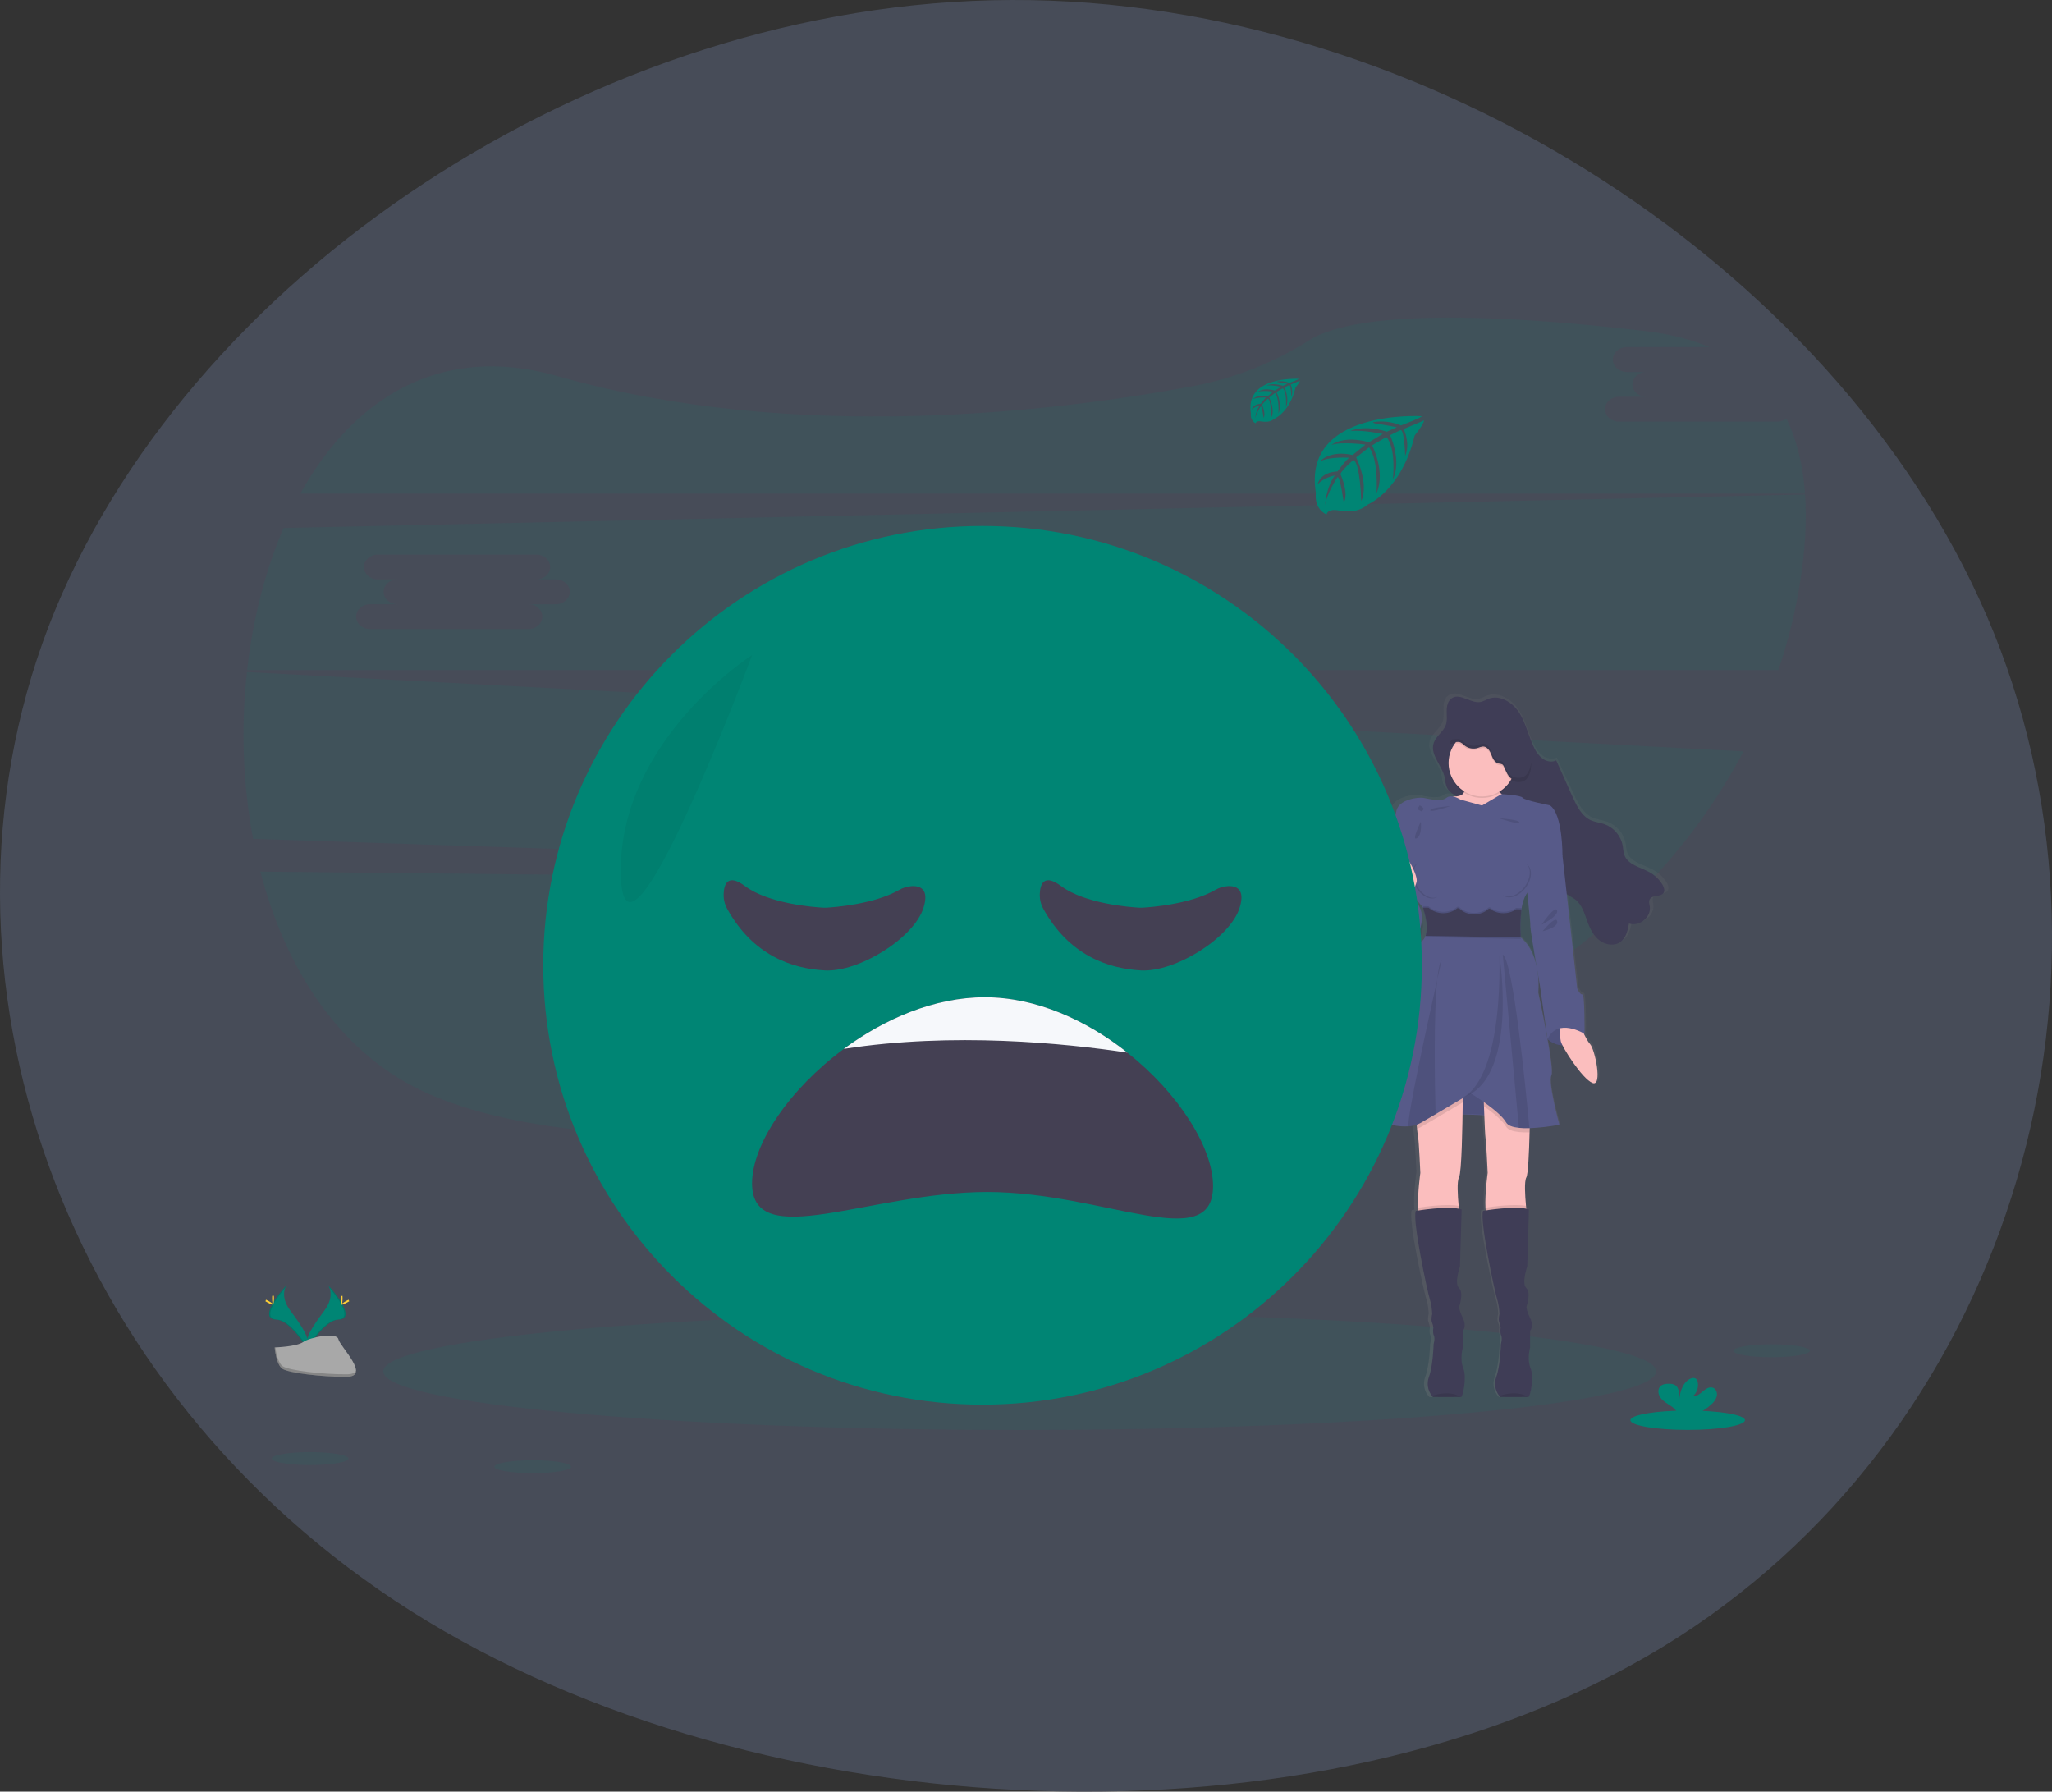 <svg width="1441" height="1258" viewBox="0 0 1441 1258" fill="none" xmlns="http://www.w3.org/2000/svg">
<rect x="0" y="0" width="1441" height="1258" fill="#333333" stroke="none"/>
<path d="M1400.2 444.461C1502.06 697.378 1409.11 1009.56 1167.19 1156.65C925.269 1303.74 534.378 1286.81 288.639 1131.25C42.9 975.692 -58.961 683.621 33.987 440.228C128.208 195.777 417.238 1.063 710.088 0.004C1002.94 -1.054 1298.33 192.602 1400.2 444.461Z" fill="#474C58"/>
<g clip-path="url(#clip0_28_120)">
<path opacity="0.1" d="M182.84 612.02C200.21 679.15 236.95 737.18 295.01 765.31C415.71 823.77 687.92 793.62 891.08 759.01C996.17 741.11 1088.54 691.71 1155.64 622.19L182.84 612.02Z" fill="#008574"/>
<path opacity="0.1" d="M1248.2 296.03H1136.73C1131.44 296.03 1127.1 292.11 1127.1 287.32C1127.1 282.53 1131.44 278.6 1136.73 278.6H1156.01C1150.71 278.6 1146.38 274.68 1146.38 269.88C1146.38 265.08 1150.71 261.17 1156.01 261.17H1142.25C1136.95 261.17 1132.61 257.25 1132.61 252.45C1132.61 247.65 1136.95 243.74 1142.25 243.74H1200.43C1187.52 238.31 1172.43 234.45 1155.04 232.42C996.39 213.99 939.75 226.18 919.77 238.71C894.866 254.523 867.202 265.494 838.23 271.05C740.35 289.32 557.3 311.3 391.39 264.05C308.93 240.52 247.64 280.23 210.91 346.61H1267.56C1266.18 327.32 1262.05 309.5 1254.47 293.91C1252.67 295.296 1250.47 296.042 1248.2 296.03V296.03Z" fill="#008574"/>
<path opacity="0.1" d="M173.39 471.9C169.108 510.942 170.564 550.4 177.71 589.02L1156.39 621.41C1183.33 593.469 1206.22 561.888 1224.39 527.59L173.39 471.9ZM560.47 555.45H541.2C546.5 555.45 550.84 559.38 550.84 564.17C550.84 568.96 546.5 572.88 541.2 572.88H429.73C424.44 572.88 420.1 568.96 420.1 564.17C420.1 559.38 424.44 555.45 429.73 555.45H449.01C443.71 555.45 439.38 551.53 439.38 546.74C439.38 541.95 443.71 538.02 449.01 538.02H435.24C429.94 538.02 425.6 534.1 425.6 529.31C425.6 524.52 429.94 520.59 435.24 520.59H546.71C552.01 520.59 556.34 524.51 556.34 529.31C556.34 534.11 552.01 538.02 546.71 538.02H560.47C565.77 538.02 570.1 541.94 570.1 546.74C570.1 551.54 565.77 555.45 560.47 555.45Z" fill="#008574"/>
<path opacity="0.1" d="M1267.6 347.21L199.12 370.71C186.12 400.94 177.5 435.12 173.53 470.54H1248.88C1255.88 449.817 1261.07 428.528 1264.4 406.91C1267.61 386.1 1268.89 365.97 1267.6 347.21ZM390.47 424.26H371.2C376.5 424.26 380.84 428.19 380.84 432.98C380.84 437.77 376.5 441.7 371.2 441.7H259.73C254.44 441.7 250.1 437.77 250.1 432.98C250.1 428.19 254.44 424.26 259.73 424.26H279.01C273.71 424.26 269.38 420.34 269.38 415.55C269.38 410.76 273.71 406.83 279.01 406.83H265.24C259.94 406.83 255.6 402.91 255.6 398.12C255.6 393.33 259.94 389.4 265.24 389.4H376.71C382.01 389.4 386.34 393.32 386.34 398.12C386.34 402.92 382.01 406.83 376.71 406.83H390.47C395.77 406.83 400.1 410.76 400.1 415.55C400.1 420.34 395.77 424.26 390.47 424.26Z" fill="#008574"/>
<path opacity="0.1" d="M716.08 1004.08C962.94 1004.08 1163.06 985.67 1163.06 962.96C1163.06 940.25 962.94 921.84 716.08 921.84C469.22 921.84 269.1 940.25 269.1 962.96C269.1 985.67 469.22 1004.08 716.08 1004.08Z" fill="#008574"/>
<path d="M1171.64 623.32C1171.64 623.25 1171.64 623.18 1171.64 623.11C1171.64 623 1171.64 622.9 1171.64 622.8C1171.44 621.655 1171.01 620.562 1170.37 619.59C1168.08 615.927 1164.89 612.911 1161.11 610.83C1154.51 607.21 1145.44 605.66 1142.8 598.75C1141.99 596.61 1141.97 594.28 1141.57 592.04C1140.87 588.55 1139.26 585.305 1136.91 582.632C1134.56 579.959 1131.55 577.951 1128.18 576.81C1125.04 575.76 1121.65 575.47 1118.6 574.17C1111.78 571.27 1108.18 564.12 1105.13 557.51C1101.18 548.977 1097.24 540.44 1093.29 531.9C1090.29 533.41 1086.41 532.7 1083.6 530.81C1080.89 528.794 1078.74 526.129 1077.33 523.06C1073.26 515.16 1071.51 506.21 1066.73 498.69C1061.95 491.17 1052.4 485.23 1043.96 488.5C1042.31 489.323 1040.61 490.028 1038.86 490.61C1031.63 492.3 1023.63 484.04 1017.44 488.05C1016.41 488.709 1015.57 489.626 1015.01 490.71C1015 490.643 1015 490.576 1015.01 490.51C1014.2 492.136 1013.75 493.916 1013.69 495.73V495.73C1013.69 496.1 1013.69 496.46 1013.69 496.81C1013.69 496.87 1013.69 496.93 1013.69 496.99C1013.69 498.43 1013.78 499.89 1013.8 501.35C1013.82 502.576 1013.73 503.801 1013.52 505.01V504.91C1013.4 505.59 1013.23 506.259 1013 506.91C1011.39 511.23 1006.93 514.06 1004.84 518.12V517.92C1004.6 518.361 1004.4 518.819 1004.23 519.29C1003.86 520.354 1003.67 521.473 1003.66 522.6C1003.48 530.23 1011.57 537.41 1012.51 545.6C1013.18 551.4 1014.51 553.26 1019.44 556.54L1020.52 557.26C1020.09 557.26 1019.65 557.32 1019.16 557.33C1018.97 557.333 1018.78 557.353 1018.59 557.39C1017.72 557.15 1016.81 557.107 1015.92 557.262C1015.03 557.418 1014.19 557.769 1013.45 558.29C1009.67 561.29 1000.73 558.98 996.76 558.29C992.79 557.6 979.19 559.46 977.29 567C975.39 574.54 972.13 590.1 972.13 590.1C972.13 590.1 972.13 599.97 970.92 601.81C970.873 601.939 970.873 602.081 970.92 602.21C970.92 604.98 971.02 621.63 968.34 625.92C967.68 626.92 967.73 629.13 968.22 631.85C965.4 635.48 962.75 639.72 963.22 642.5C964.08 648.19 975.62 666.08 992.16 656.5C992.16 656.5 1001.57 639.29 989.73 630.14L990.24 628.14C993.82 632.54 996.47 635.7 996.47 635.7C996.47 635.7 996.61 636.07 996.83 636.7H996.47C998.015 640.905 998.951 645.31 999.25 649.78C999.205 651.419 998.908 653.041 998.37 654.59H998.68C998.59 654.93 998.49 655.27 998.37 655.59C997.789 657.279 996.703 658.748 995.26 659.8C986.99 665.66 977.52 707.51 977.52 707.51C977.52 707.51 958.76 775.16 955.01 779.01C951.91 782.17 971.39 791.07 986.01 790.01C988.051 789.888 990.067 789.505 992.01 788.87C992.1 789.87 992.2 790.87 992.3 791.78C992.61 794.78 992.93 797.56 993.13 798.43C993.65 800.61 994.68 822.87 994.68 822.87C994.68 822.87 992.57 837.33 993.08 847.39C993.08 848.08 993.17 848.74 993.23 849.39L991.41 849.67C988.65 855.87 1000.02 907.6 1001.57 911.95C1002.6 915.377 1003.17 918.924 1003.29 922.5C1003.29 922.5 1002.29 926.18 1003.12 928.19C1003.64 929.418 1003.97 930.715 1004.12 932.04C1004.12 932.04 1003.44 935.38 1004.47 937.56C1005.5 939.74 1004.3 943.56 1004.3 943.56C1004.3 943.56 1003.96 958.63 1000.86 966.83C1000.02 969.036 999.77 971.427 1000.15 973.759C1000.53 976.091 1001.51 978.282 1003.01 980.11C1003.23 980.395 1003.46 980.665 1003.71 980.92C1003.71 980.92 1020.81 981.06 1023.82 980.92H1024.21C1025.42 980.75 1028.52 967.19 1025.76 960.66C1023 954.13 1025.42 946.09 1025.42 946.09V934.21C1025.42 934.21 1028.52 931.35 1025.42 925.21C1022.32 919.07 1022.83 917.21 1022.83 917.21C1022.83 917.21 1026.28 907.33 1022.66 904.15C1019.04 900.97 1023.35 888.91 1023.35 888.91L1024.57 848.71C1023.93 848.502 1023.28 848.335 1022.62 848.21C1022.55 847.55 1022.48 846.87 1022.41 846.15C1021.7 838.87 1021.09 828.97 1022.67 826.15C1024.25 823.33 1025.01 798.71 1025.26 781.6L1041.02 782.2C1041.35 790.2 1041.7 797.5 1041.92 798.43C1042.44 800.61 1043.48 822.87 1043.48 822.87C1043.48 822.87 1041.36 837.33 1041.87 847.39C1041.87 848.08 1041.96 848.74 1042.02 849.39L1040.2 849.67C1037.44 855.87 1048.81 907.6 1050.36 911.95C1051.39 915.378 1051.97 918.923 1052.09 922.5C1052.09 922.5 1051.09 926.18 1051.91 928.19C1052.43 929.418 1052.76 930.715 1052.91 932.04C1052.91 932.04 1052.23 935.38 1053.26 937.56C1054.29 939.74 1053.09 943.56 1053.09 943.56C1053.09 943.56 1052.75 958.63 1049.65 966.83C1048.82 969.04 1048.59 971.43 1048.98 973.758C1049.37 976.087 1050.36 978.271 1051.87 980.09C1052.09 980.375 1052.32 980.645 1052.57 980.9C1052.57 980.9 1069.67 981.04 1072.68 980.9H1073.07C1074.28 980.73 1077.38 967.17 1074.62 960.64C1071.86 954.11 1074.28 946.07 1074.28 946.07V934.21C1074.28 934.21 1077.38 931.35 1074.28 925.21C1071.18 919.07 1071.69 917.21 1071.69 917.21C1071.69 917.21 1075.14 907.33 1071.52 904.15C1067.9 900.97 1072.21 888.91 1072.21 888.91L1073.45 848.71C1072.8 848.499 1072.13 848.332 1071.45 848.21C1071.38 847.55 1071.31 846.87 1071.24 846.15C1070.53 838.87 1069.92 828.97 1071.5 826.15C1072.77 823.84 1073.5 808.96 1073.83 794.43C1073.83 793.43 1073.83 792.43 1073.91 791.43C1081.15 791.128 1088.36 790.32 1095.49 789.01C1095.49 789.01 1087.06 759.2 1089.64 754.35C1090.75 752.26 1089.15 741.13 1086.96 729.14C1090.01 731.612 1093.81 732.986 1097.74 733.04C1101.51 740.29 1112.98 756.97 1119.44 759.54C1127.02 762.54 1121.33 735.94 1117.72 732.09C1116.01 729.988 1114.57 727.68 1113.44 725.22C1113.54 725.1 1113.65 725 1113.75 724.89C1113.85 724.78 1113.93 696.59 1112.2 697.1C1110.47 697.61 1108.41 692.91 1108.41 692.91L1103.07 646.04L1100.83 626.42C1102.7 627.8 1104.92 628.68 1106.83 630.05C1112.03 633.86 1113.73 640.55 1116.01 646.47C1117.89 651.34 1120.53 656.17 1124.86 659.23C1129.19 662.29 1135.54 663.1 1139.86 660C1143.86 657.09 1145.04 651.84 1145.92 647.05C1153.18 649.6 1161.99 642.78 1161.05 635.33C1160.82 633.49 1160.14 631.48 1161.1 629.87C1163.02 626.69 1169.1 628.54 1171.1 625.4C1171.44 624.857 1171.61 624.229 1171.6 623.59C1171.63 623.45 1171.64 623.39 1171.64 623.32ZM1074.53 649.1C1074.42 650.89 1076.88 665.27 1078.88 676.65C1077.24 669.56 1073.95 661.99 1067.47 656.8C1067.47 656.8 1067.47 656.44 1067.39 655.8H1067.47C1067.47 655.8 1067.2 652.94 1067.16 648.87C1067.17 645.262 1067.44 641.66 1067.96 638.09V638H1067.83C1067.83 637.7 1067.91 637.39 1067.96 637.09C1068.36 634.077 1069.18 631.135 1070.39 628.35C1070.93 627.258 1071.55 626.209 1072.24 625.21C1073.31 634.88 1074.63 647.29 1074.53 649.1V649.1ZM1079.91 682.42C1080.79 687.33 1081.42 690.78 1081.42 690.78L1086.73 727.24V727.41C1083.87 712.02 1080.22 695.8 1080.22 695.8C1080.59 691.342 1080.49 686.856 1079.91 682.42V682.42Z" fill="url(#paint0_linear_28_120)"/>
<path d="M1014.83 547.6C1013.83 538.36 1003.83 530.39 1006.83 521.6C1008.46 516.81 1013.56 513.88 1015.28 509.12C1016.42 505.98 1015.91 502.53 1015.92 499.19C1015.93 495.85 1016.71 492.12 1019.49 490.27C1025.49 486.27 1033.21 494.5 1040.21 492.82C1041.9 492.241 1043.55 491.539 1045.14 490.72C1053.31 487.47 1062.55 493.39 1067.14 500.87C1071.73 508.35 1073.45 517.27 1077.39 525.13C1078.74 528.165 1080.82 530.816 1083.45 532.84C1086.17 534.72 1089.89 535.43 1092.83 533.93L1104.28 559.43C1107.28 566 1110.72 573.12 1117.28 576.01C1120.22 577.3 1123.5 577.59 1126.54 578.64C1129.84 579.806 1132.78 581.818 1135.07 584.477C1137.35 587.136 1138.89 590.348 1139.54 593.79C1139.93 596.03 1139.94 598.35 1140.73 600.48C1143.28 607.36 1152.05 608.9 1158.44 612.48C1162.14 614.565 1165.24 617.564 1167.44 621.19C1168.44 622.92 1169.3 625.19 1168.23 626.89C1166.3 630.01 1160.43 628.17 1158.57 631.34C1157.63 632.94 1158.29 634.94 1158.57 636.78C1159.48 644.19 1150.95 650.98 1143.93 648.44C1143.08 653.21 1141.93 658.44 1138.07 661.33C1133.92 664.43 1127.77 663.61 1123.58 660.57C1119.39 657.53 1116.85 652.72 1115.03 647.87C1112.82 641.97 1111.17 635.31 1106.14 631.52C1104.32 630.16 1102.14 629.28 1100.36 627.91C1096.36 624.85 1094.36 619.8 1092.93 614.91C1091.08 608.81 1089.61 602.54 1086.93 596.78C1084.25 591.02 1080.01 585.66 1074.2 583.03C1068.75 580.58 1062.47 580.74 1056.84 578.75C1047.15 575.33 1039.98 567.18 1030.34 563.34C1027.26 562.045 1024.34 560.394 1021.64 558.42C1016.79 555.23 1015.47 553.38 1014.83 547.6Z" fill="#3F3D56"/>
<g opacity="0.1">
<path opacity="0.1" d="M1015.73 507.16C1015.94 506.769 1016.12 506.365 1016.27 505.95C1017.4 502.81 1016.9 499.36 1016.91 496.02C1016.91 494.906 1017.01 493.795 1017.22 492.7C1016.3 494.676 1015.85 496.84 1015.91 499.02C1015.9 501.71 1016.22 504.53 1015.73 507.16Z" fill="black"/>
<path opacity="0.1" d="M1139.01 658.19C1134.86 661.28 1128.71 660.47 1124.52 657.42C1120.33 654.37 1117.78 649.58 1116.01 644.71C1113.8 638.81 1112.16 632.15 1107.12 628.36C1105.31 627 1103.12 626.11 1101.35 624.75C1097.35 621.69 1095.35 616.64 1093.91 611.8C1092.06 605.7 1090.6 599.43 1087.91 593.67C1085.22 587.91 1081 582.55 1075.18 579.92C1069.74 577.47 1063.46 577.63 1057.83 575.64C1048.13 572.22 1040.96 564.07 1031.33 560.23C1028.25 558.931 1025.32 557.28 1022.62 555.31C1017.88 552.04 1016.62 550.19 1015.92 544.42C1014.92 535.76 1006.12 528.21 1007.49 520.05C1007.27 520.492 1007.07 520.946 1006.9 521.41C1003.9 530.21 1013.9 538.18 1014.9 547.41C1015.55 553.18 1016.9 555.03 1021.6 558.3C1024.3 560.27 1027.23 561.921 1030.31 563.22C1039.94 567.06 1047.11 575.22 1056.81 578.63C1062.44 580.63 1068.72 580.46 1074.16 582.91C1079.98 585.54 1084.16 590.91 1086.89 596.66C1089.62 602.41 1091.08 608.66 1092.89 614.79C1094.36 619.63 1096.29 624.68 1100.33 627.74C1102.14 629.1 1104.33 629.99 1106.1 631.35C1111.1 635.14 1112.78 641.8 1114.99 647.7C1116.81 652.55 1119.36 657.35 1123.55 660.39C1127.74 663.43 1133.89 664.25 1138.04 661.16C1140.69 659.16 1142.04 656.11 1142.93 652.84C1142.14 654.949 1140.78 656.8 1139.01 658.19V658.19Z" fill="black"/>
<path opacity="0.1" d="M1159.56 628.2C1159.18 628.918 1159.01 629.73 1159.08 630.54C1161.34 628.31 1166.44 629.62 1168.22 626.75C1168.63 626.041 1168.8 625.213 1168.68 624.4C1166.36 626.6 1161.26 625.29 1159.56 628.2Z" fill="black"/>
<path opacity="0.1" d="M1144.87 645.3C1144.68 646.3 1144.49 647.37 1144.25 648.41C1150.37 650.32 1157.44 645.41 1158.44 639.21C1156.01 643.98 1150.01 647.17 1144.87 645.3Z" fill="black"/>
</g>
<path d="M1027.75 552.41C1027.75 552.41 1031.08 559.13 1021.25 559.27C1011.42 559.41 1027.58 602.91 1027.58 602.91L1043.92 623.71L1064.25 612.71L1065.42 582.37L1066.92 564.04C1066.92 564.04 1047.92 557.87 1051.42 549.71C1054.92 541.55 1027.75 552.41 1027.75 552.41Z" fill="#FBBEBE"/>
<path d="M1086.76 729.77C1086.76 729.77 1098.76 741.58 1112.76 725.91L1102.01 714.5H1088.41L1086.76 729.77Z" fill="#575A89"/>
<path opacity="0.1" d="M1088.06 714.5L1086.41 729.77C1086.41 729.77 1098.41 741.58 1112.41 725.91" fill="black"/>
<path d="M1108.25 716.58C1108.25 716.58 1113.08 729.25 1116.58 733.08C1120.08 736.91 1125.58 763.41 1118.25 760.41C1110.92 757.41 1096.92 735.08 1096.08 731.25C1095.24 727.42 1094.92 716.58 1094.92 716.58H1108.25Z" fill="#FBBEBE"/>
<path d="M1003.42 781.58L1068.08 784.08L1060.58 756.74L1028.01 756.08L1003.42 781.58Z" fill="#575A89"/>
<path opacity="0.1" d="M1012.41 781.58L1077.08 784.08L1069.58 756.74L1037 756.08L1012.41 781.58Z" fill="black"/>
<path d="M1024.58 826.71C1023.05 829.56 1023.64 839.42 1024.33 846.71C1024.77 851.35 1025.25 854.92 1025.25 854.92C1025.25 854.92 1001.08 862.42 997.42 855.92C996.49 854.27 996.03 851.38 995.87 847.99C995.37 837.99 997.42 823.58 997.42 823.58C997.42 823.58 996.42 801.42 995.92 799.25C995.72 798.38 995.41 795.62 995.11 792.63C994.67 788.19 994.25 783.25 994.25 783.25L1027.25 765.75C1027.25 765.75 1027.25 769.03 1027.19 774.08C1027.01 789.94 1026.48 823.21 1024.58 826.71Z" fill="#FBBEBE"/>
<path opacity="0.1" d="M1025.25 854.92C1025.25 854.92 1001.08 862.42 997.42 855.92C996.49 854.27 996.03 851.38 995.87 847.99C1000.87 847.23 1016.09 845.13 1024.33 846.71C1024.77 851.35 1025.25 854.92 1025.25 854.92Z" fill="black"/>
<path d="M1026.08 980.92H1025.7C1022.79 981.03 1006.25 980.92 1006.25 980.92C1006.01 980.667 1005.78 980.4 1005.57 980.12C1004.11 978.29 1003.14 976.114 1002.77 973.802C1002.39 971.49 1002.61 969.12 1003.42 966.92C1006.42 958.75 1006.75 943.75 1006.75 943.75C1006.75 943.75 1007.92 939.92 1006.92 937.75C1005.92 935.58 1006.58 932.25 1006.58 932.25C1006.43 930.933 1006.09 929.644 1005.58 928.42C1004.75 926.42 1005.75 922.75 1005.75 922.75C1005.64 919.194 1005.07 915.666 1004.08 912.25C1002.58 907.92 991.58 856.42 994.25 850.25C994.25 850.25 1017.58 846.25 1026.42 849.25L1025.25 889.25C1025.25 889.25 1021.08 901.25 1024.58 904.42C1028.08 907.59 1024.75 917.42 1024.75 917.42C1024.75 917.42 1024.25 919.25 1027.25 925.42C1030.25 931.59 1027.25 934.42 1027.25 934.42V946.25C1027.25 946.25 1024.92 954.25 1027.58 960.75C1030.24 967.25 1027.25 980.71 1026.08 980.92Z" fill="#3F3D56"/>
<path d="M1071.87 826.71C1070.34 829.56 1070.93 839.42 1071.62 846.71C1072.06 851.35 1072.54 854.92 1072.54 854.92C1072.54 854.92 1048.37 862.42 1044.71 855.92C1043.78 854.27 1043.32 851.38 1043.16 847.99C1042.66 837.99 1044.71 823.58 1044.71 823.58C1044.71 823.58 1043.71 801.42 1043.21 799.25C1042.94 798.08 1042.47 786.92 1042.1 776.91C1041.79 768.37 1041.54 760.65 1041.54 760.65L1074.54 765.75C1074.54 765.75 1074.54 780.26 1074.13 795.17C1073.77 809.63 1073.1 824.45 1071.87 826.71Z" fill="#FBBEBE"/>
<path opacity="0.1" d="M1072.54 854.92C1072.54 854.92 1048.37 862.42 1044.71 855.92C1043.78 854.27 1043.32 851.38 1043.16 847.99C1048.16 847.23 1063.38 845.13 1071.62 846.71C1072.06 851.35 1072.54 854.92 1072.54 854.92Z" fill="black"/>
<path d="M1073.37 980.92H1072.99C1070.08 981.03 1053.54 980.92 1053.54 980.92C1053.3 980.667 1053.07 980.4 1052.86 980.12C1051.4 978.289 1050.43 976.114 1050.06 973.802C1049.68 971.49 1049.9 969.12 1050.71 966.92C1053.71 958.71 1054.01 943.71 1054.01 943.71C1054.01 943.71 1055.18 939.88 1054.18 937.71C1053.18 935.54 1053.84 932.21 1053.84 932.21C1053.69 930.893 1053.35 929.604 1052.84 928.38C1052.01 926.38 1053.01 922.71 1053.01 922.71C1052.9 919.154 1052.33 915.626 1051.34 912.21C1049.84 907.88 1038.84 856.38 1041.51 850.21C1041.51 850.21 1064.84 846.21 1073.68 849.21L1072.51 889.21C1072.51 889.21 1068.34 901.21 1071.84 904.38C1075.34 907.55 1072.01 917.38 1072.01 917.38C1072.01 917.38 1071.51 919.21 1074.51 925.38C1077.51 931.55 1074.51 934.38 1074.51 934.38V946.21C1074.51 946.21 1072.18 954.21 1074.84 960.71C1077.5 967.21 1074.54 980.71 1073.37 980.92Z" fill="#3F3D56"/>
<path opacity="0.1" d="M1040.75 560.27C1053.73 560.27 1064.25 549.749 1064.25 536.77C1064.25 523.791 1053.73 513.27 1040.75 513.27C1027.77 513.27 1017.25 523.791 1017.25 536.77C1017.25 549.749 1027.77 560.27 1040.75 560.27Z" fill="black"/>
<path d="M1040.75 559.27C1053.73 559.27 1064.25 548.749 1064.25 535.77C1064.25 522.791 1053.73 512.27 1040.75 512.27C1027.77 512.27 1017.25 522.791 1017.25 535.77C1017.25 548.749 1027.77 559.27 1040.75 559.27Z" fill="#FBBEBE"/>
<path opacity="0.1" d="M994.25 783.25L1027.25 765.75C1027.25 765.75 1027.25 769.03 1027.19 774.08C1022.37 776.96 1015.1 781.29 1008.11 785.38C1004.31 787.61 1000.6 789.77 997.42 791.58C996.681 791.981 995.908 792.316 995.11 792.58C994.67 788.19 994.25 783.25 994.25 783.25Z" fill="black"/>
<path opacity="0.1" d="M1074.54 765.71C1074.54 765.71 1074.54 780.22 1074.13 795.13H1074.01C1071.54 795.218 1069.08 795.141 1066.62 794.9C1062.31 794.44 1058.86 793.3 1057.62 791.04C1055.11 786.64 1048.08 781.04 1042.14 776.87C1041.83 768.33 1041.58 760.61 1041.58 760.61L1074.54 765.71Z" fill="black"/>
<path d="M1068.4 638.62C1067.56 645.129 1067.4 651.708 1067.92 658.25C1083.08 670.75 1080.25 697.08 1080.25 697.08C1080.25 697.08 1091.92 750.42 1089.42 755.25C1086.92 760.08 1095.08 789.75 1095.08 789.75C1088.12 791.068 1081.08 791.877 1074.01 792.17C1071.54 792.258 1069.08 792.181 1066.62 791.94C1062.31 791.48 1058.86 790.34 1057.62 788.08C1052.96 779.92 1032.79 767.75 1032.79 767.75C1032.79 767.75 1020.01 775.41 1008.11 782.38C1004.31 784.61 1000.6 786.77 997.42 788.58C994.839 789.949 991.988 790.731 989.07 790.87C974.92 791.92 956.07 783.06 959.07 779.92C962.74 776.08 980.91 708.75 980.91 708.75C980.91 708.75 990.07 667.08 998.07 661.25C999.472 660.191 1000.52 658.729 1001.07 657.06C1003.81 649.45 999.23 637.25 999.23 637.25C999.23 637.25 973.4 605.42 974.56 603.58C975.72 601.74 975.73 591.92 975.73 591.92C975.73 591.92 978.9 576.42 980.73 568.92C982.56 561.42 995.73 559.58 999.56 560.25C1003.39 560.92 1012.05 563.25 1015.71 560.25C1019.37 557.25 1025.55 561.42 1025.55 561.42L1040.73 565.6L1054.38 557.6C1054.38 557.6 1068.06 558.3 1069.23 560.13C1070.4 561.96 1088.4 565.47 1088.4 565.47C1097.56 571.63 1097.23 600.97 1097.23 600.97C1097.23 600.97 1075.23 620.13 1070.73 629.97C1069.56 632.734 1068.78 635.644 1068.4 638.62V638.62Z" fill="#575A89"/>
<path d="M1092.25 596.91L1097.25 600.91L1102.42 647.41L1107.58 694.08C1107.58 694.08 1109.58 698.75 1111.25 698.25C1112.92 697.75 1112.75 725.91 1112.75 725.91C1112.75 725.91 1093.61 714.14 1086.75 729.77L1081.41 692.08C1081.41 692.08 1074.57 653.58 1074.74 650.58C1074.91 647.58 1071.24 615.08 1071.24 615.08L1092.25 596.91Z" fill="#575A89"/>
<path d="M978.25 599.08L974.58 603.58C974.58 603.58 974.92 622.91 972.08 627.58C969.24 632.25 979.92 659.58 983.92 657.91C987.92 656.24 996.92 613.58 996.92 613.08C996.92 612.58 978.25 599.08 978.25 599.08Z" fill="#575A89"/>
<path d="M977.92 626.58C977.92 626.58 966.25 638.41 967.08 644.08C967.91 649.75 979.08 667.56 995.08 657.99C995.08 657.99 1009.92 630.08 977.92 626.58Z" fill="#575A89"/>
<path opacity="0.1" d="M1025.7 980.95C1022.79 981.06 1006.25 980.95 1006.25 980.95C1006.01 980.697 1005.78 980.43 1005.57 980.15C1009.8 978.71 1018.94 976.55 1025.7 980.95Z" fill="black"/>
<path opacity="0.1" d="M1073.01 980.95C1070.1 981.06 1053.56 980.95 1053.56 980.95C1053.32 980.697 1053.09 980.43 1052.88 980.15C1057.09 978.71 1066.23 976.55 1073.01 980.95Z" fill="black"/>
<path opacity="0.1" d="M1009.29 687.82C1006.74 712.28 1007.58 760.82 1008.11 782.38C1004.31 784.61 1000.6 786.77 997.42 788.58C994.839 789.949 991.988 790.731 989.07 790.87C988.01 784.35 1002.69 717.38 1009.29 687.82Z" fill="black"/>
<path opacity="0.1" d="M1012.41 673.94C1012.34 674.29 1011.13 679.61 1009.29 687.82C1010.01 680.81 1011.01 675.78 1012.41 673.94Z" fill="black"/>
<path opacity="0.1" d="M1053.01 671.3C1053.01 671.3 1067.18 760.3 1025.22 771.3C1025.21 771.26 1054.25 766.85 1053.01 671.3Z" fill="black"/>
<path opacity="0.1" d="M1074.01 792.17C1071.54 792.258 1069.08 792.181 1066.62 791.94L1055.3 670.25C1062.52 674.97 1071.16 761.33 1074.01 792.17Z" fill="black"/>
<path opacity="0.1" d="M1023.25 521.95C1024 521.89 1024.76 521.968 1025.48 522.18C1026.54 522.709 1027.5 523.428 1028.3 524.3C1029.6 525.39 1031.16 526.131 1032.83 526.455C1034.5 526.778 1036.22 526.674 1037.84 526.15C1038.98 525.64 1040.19 525.303 1041.43 525.15C1043.34 525.15 1044.99 526.55 1045.98 528.15C1046.97 529.75 1047.48 531.65 1048.33 533.36C1049.18 535.07 1050.54 536.69 1052.41 537.11C1053.31 537.145 1054.19 537.349 1055.01 537.71C1055.51 538.119 1055.9 538.654 1056.13 539.26C1057.69 542.63 1058.93 546.61 1062.26 548.26C1063.48 548.828 1064.82 549.118 1066.17 549.11C1067.54 549.211 1068.92 548.963 1070.17 548.39C1071.4 547.703 1072.42 546.689 1073.11 545.46C1075.19 542.02 1075.43 537.76 1074.94 533.77C1074.33 528.737 1072.54 523.919 1069.71 519.71C1066.73 515.453 1062.68 512.063 1057.96 509.887C1053.24 507.71 1048.03 506.824 1042.86 507.32C1041.05 507.523 1039.27 507.857 1037.51 508.32C1031.15 510.02 1024.91 513.2 1021.05 518.53C1020.12 519.861 1019.09 521.124 1017.98 522.31C1019.73 522.14 1021.49 521.99 1023.25 521.95Z" fill="black"/>
<path d="M1023.25 520.95C1024 520.89 1024.76 520.968 1025.48 521.18C1026.54 521.709 1027.5 522.428 1028.3 523.3C1029.6 524.39 1031.16 525.131 1032.83 525.455C1034.5 525.778 1036.22 525.674 1037.84 525.15C1038.98 524.64 1040.19 524.303 1041.43 524.15C1043.34 524.15 1044.99 525.55 1045.98 527.15C1046.97 528.75 1047.48 530.65 1048.33 532.36C1049.18 534.07 1050.54 535.69 1052.41 536.11C1053.31 536.145 1054.19 536.349 1055.01 536.71C1055.51 537.119 1055.9 537.654 1056.13 538.26C1057.69 541.63 1058.93 545.61 1062.26 547.26C1063.48 547.828 1064.82 548.118 1066.17 548.11C1067.54 548.211 1068.92 547.963 1070.17 547.39C1071.4 546.703 1072.42 545.689 1073.11 544.46C1075.19 541.02 1075.43 536.76 1074.94 532.77C1074.33 527.737 1072.54 522.919 1069.71 518.71C1066.73 514.453 1062.68 511.063 1057.96 508.887C1053.24 506.71 1048.03 505.824 1042.86 506.32C1041.05 506.523 1039.27 506.857 1037.51 507.32C1031.15 509.02 1024.91 512.2 1021.05 517.53C1020.12 518.861 1019.09 520.124 1017.98 521.31C1019.73 521.14 1021.49 520.99 1023.25 520.95Z" fill="#3F3D56"/>
<path opacity="0.1" d="M997.75 576.91C997.75 576.91 998.92 586.25 994.92 588.58C990.92 590.91 997.75 576.91 997.75 576.91Z" fill="black"/>
<path opacity="0.1" d="M1082.58 649.25C1082.58 649.25 1092.08 635.25 1093.42 639.25C1094.76 643.25 1082.58 649.25 1082.58 649.25Z" fill="black"/>
<path opacity="0.1" d="M1083.25 653.91C1083.25 653.91 1092.62 642.41 1093.52 646.91C1094.42 651.41 1083.25 653.91 1083.25 653.91Z" fill="black"/>
<path opacity="0.1" d="M1055.73 640.22C1052.33 640.268 1049.02 639.177 1046.31 637.12H1045.49C1042.68 639.683 1039 641.069 1035.2 640.99C1033.22 641.036 1031.26 640.68 1029.43 639.944C1027.59 639.209 1025.93 638.108 1024.53 636.71H1023.44C1020.56 639.055 1016.94 640.304 1013.23 640.236C1009.52 640.169 1005.95 638.788 1003.16 636.34L999.25 636.27C999.25 636.27 1003.83 648.47 1001.09 656.08L1067.92 657.27C1067.4 650.728 1067.56 644.149 1068.4 637.64V637.55L1064.73 637.48C1062.09 639.311 1058.94 640.269 1055.73 640.22Z" fill="black"/>
<path opacity="0.1" d="M1055.73 642.22C1052.33 642.268 1049.02 641.177 1046.31 639.12H1045.49C1042.68 641.683 1039 643.069 1035.2 642.99C1033.22 643.036 1031.26 642.68 1029.43 641.944C1027.59 641.209 1025.93 640.108 1024.53 638.71H1023.44C1020.56 641.055 1016.94 642.304 1013.23 642.236C1009.52 642.169 1005.95 640.788 1003.16 638.34L999.25 638.27C999.25 638.27 1003.83 650.47 1001.09 658.08L1067.92 659.27C1067.4 652.728 1067.56 646.149 1068.4 639.64V639.55L1064.73 639.48C1062.09 641.311 1058.94 642.269 1055.73 642.22Z" fill="black"/>
<path d="M1055.73 641.22C1052.33 641.268 1049.02 640.177 1046.31 638.12H1045.49C1042.68 640.683 1039 642.069 1035.2 641.99C1033.22 642.036 1031.26 641.68 1029.43 640.944C1027.59 640.209 1025.93 639.108 1024.53 637.71H1023.44C1020.56 640.055 1016.94 641.304 1013.23 641.236C1009.52 641.169 1005.95 639.788 1003.16 637.34L999.25 637.27C999.25 637.27 1003.83 649.47 1001.09 657.08L1067.92 658.27C1067.4 651.728 1067.56 645.149 1068.4 638.64V638.55L1064.73 638.48C1062.09 640.311 1058.94 641.269 1055.73 641.22V641.22Z" fill="#3F3D56"/>
<path opacity="0.1" d="M1052.76 574.54C1052.76 574.54 1066.83 575.44 1066.92 577.44C1067.01 579.44 1052.76 574.54 1052.76 574.54Z" fill="black"/>
<path opacity="0.1" d="M1018.58 566.01C1018.58 566.01 1004.51 566.91 1004.42 568.91C1004.33 570.91 1018.58 566.01 1018.58 566.01Z" fill="black"/>
<path opacity="0.1" d="M1072.35 606.9C1072.21 606.8 1072.07 606.72 1071.93 606.63C1075.53 609.87 1074.93 616.95 1070.51 622.79C1066.09 628.63 1059.38 631.06 1055.3 628.44C1055.43 628.55 1055.54 628.67 1055.68 628.78C1059.68 631.84 1066.68 629.44 1071.3 623.4C1075.92 617.36 1076.37 609.97 1072.35 606.9Z" fill="black"/>
<path opacity="0.1" d="M995.06 622.04C991.5 615.62 991.96 608.53 995.99 605.84C995.84 605.91 995.68 605.97 995.53 606.05C991.11 608.51 990.53 615.88 994.19 622.52C997.85 629.16 1004.45 632.52 1008.87 630.1C1009.02 630.016 1009.16 629.922 1009.29 629.82C1004.88 631.82 998.62 628.46 995.06 622.04Z" fill="black"/>
<path opacity="0.1" d="M999.82 567.9L998.53 569.9L995.24 568.15L996.97 565.49C998.114 566.031 999.097 566.862 999.82 567.9V567.9Z" fill="black"/>
<path d="M978.92 641.91C978.92 641.91 981.85 628.13 977.92 623.75C973.99 619.37 975.25 596.41 981.25 596.91C987.25 597.41 996.25 615.57 994.75 619.41C993.25 623.25 987.58 642.91 987.58 642.91L978.92 641.91Z" fill="#FBBEBE"/>
<path opacity="0.1" d="M1073.01 542.49C1072.32 543.719 1071.3 544.732 1070.07 545.42C1068.82 545.993 1067.44 546.241 1066.07 546.14C1064.72 546.148 1063.38 545.858 1062.16 545.29C1058.83 543.63 1057.59 539.65 1056.03 536.29C1055.83 535.684 1055.48 535.139 1055.01 534.71C1054.2 534.342 1053.33 534.128 1052.44 534.08C1050.57 533.66 1049.22 532.03 1048.36 530.33C1047.5 528.63 1046.99 526.75 1046.01 525.12C1045.03 523.49 1043.37 522.06 1041.46 522.12C1040.22 522.285 1039.01 522.639 1037.87 523.17C1036.25 523.689 1034.53 523.791 1032.86 523.466C1031.19 523.14 1029.63 522.399 1028.33 521.31C1027.53 520.437 1026.57 519.719 1025.51 519.19C1024.79 518.978 1024.03 518.9 1023.28 518.96C1022.13 518.96 1020.99 519.07 1019.84 519.16C1019.27 519.907 1018.66 520.621 1018.01 521.3C1019.76 521.15 1021.52 521 1023.28 520.96C1024.03 520.9 1024.79 520.978 1025.51 521.19C1026.57 521.719 1027.53 522.437 1028.33 523.31C1029.63 524.399 1031.19 525.14 1032.86 525.466C1034.53 525.791 1036.25 525.689 1037.87 525.17C1039.01 524.639 1040.22 524.285 1041.46 524.12C1043.37 524.12 1045.02 525.52 1046.01 527.12C1047 528.72 1047.51 530.62 1048.36 532.33C1049.21 534.04 1050.57 535.66 1052.44 536.08C1053.33 536.128 1054.2 536.342 1055.01 536.71C1055.51 537.119 1055.9 537.654 1056.13 538.26C1057.69 541.63 1058.93 545.61 1062.26 547.26C1063.48 547.828 1064.82 548.118 1066.17 548.11C1067.54 548.211 1068.92 547.963 1070.17 547.39C1071.4 546.702 1072.42 545.689 1073.11 544.46C1074.66 541.633 1075.36 538.415 1075.11 535.2C1075.03 537.768 1074.31 540.275 1073.01 542.49V542.49Z" fill="black"/>
<path d="M983.35 652.84C988.321 652.84 992.35 650.109 992.35 646.74C992.35 643.371 988.321 640.64 983.35 640.64C978.379 640.64 974.35 643.371 974.35 646.74C974.35 650.109 978.379 652.84 983.35 652.84Z" fill="#575A89"/>
<path d="M689.99 986.29C860.37 986.29 998.49 848.17 998.49 677.79C998.49 507.41 860.37 369.29 689.99 369.29C519.61 369.29 381.49 507.41 381.49 677.79C381.49 848.17 519.61 986.29 689.99 986.29Z" fill="#008574"/>
<path d="M851.86 832.82C851.86 881.52 775.3 836.98 693.22 836.98C611.14 836.98 528.12 879.68 528.12 830.98C528.12 803.21 554.58 764.59 592.54 736.54C621.14 715.4 656.26 700.26 691.54 700.26C727.82 700.26 763.36 716.65 791.71 739.15C827.49 767.52 851.86 805.64 851.86 832.82Z" fill="#444053"/>
<path d="M791.7 739.13C748.07 732.56 669.16 724.55 592.54 736.52C621.14 715.38 656.26 700.24 691.54 700.24C727.81 700.24 763.35 716.63 791.7 739.13Z" fill="#F6F8FB"/>
<path opacity="0.05" d="M528.12 460.02C528.12 460.02 435.19 519.43 435.95 612.36C436.71 705.29 528.12 460.02 528.12 460.02Z" fill="black"/>
<path d="M998.37 292.23C998.37 292.23 914.17 287.16 924.1 346.16C924.1 346.16 922.1 356.58 931.58 361.32C931.58 361.32 931.73 356.95 940.21 358.43C943.232 358.936 946.303 359.083 949.36 358.87C953.49 358.589 957.416 356.967 960.54 354.25V354.25C960.54 354.25 984.21 344.48 993.42 305.79C993.42 305.79 1000.23 297.35 999.96 295.19L985.75 301.25C985.75 301.25 990.6 311.5 986.75 320.02C986.75 320.02 986.29 301.63 983.56 302.02C983.01 302.11 976.18 305.57 976.18 305.57C976.18 305.57 984.53 323.43 978.18 336.4C978.18 336.4 980.57 314.4 973.52 306.86L963.52 312.7C963.52 312.7 973.28 331.14 966.66 346.19C966.66 346.19 968.36 323.11 961.42 314.12L952.35 321.19C952.35 321.19 961.52 339.37 955.93 351.85C955.93 351.85 955.2 324.98 950.39 322.95C950.39 322.95 942.46 329.95 941.25 332.82C941.25 332.82 947.53 346.01 943.64 352.97C943.64 352.97 941.25 335.07 939.29 334.97C939.29 334.97 931.39 346.83 930.56 354.97C930.56 354.97 930.91 342.87 937.37 333.84C937.37 333.84 929.73 335.15 925.28 340.11C925.28 340.11 926.51 331.72 939.28 330.99C939.28 330.99 945.81 321.99 947.56 321.45C947.56 321.45 934.81 320.38 927.08 323.81C927.08 323.81 933.88 315.9 949.89 319.49L958.89 312.19C958.89 312.19 942.11 309.89 934.99 312.43C934.99 312.43 943.18 305.43 961.3 310.53L971.05 304.7C971.05 304.7 956.74 301.62 948.21 302.7C948.21 302.7 957.21 297.85 973.9 303.11L980.9 299.98C980.9 299.98 970.41 297.92 967.34 297.6C964.27 297.28 964.11 296.42 964.11 296.42C970.772 295.337 977.603 296.13 983.84 298.71C983.84 298.71 998.62 293.16 998.37 292.23Z" fill="#008574"/>
<path d="M912.01 266C912.01 266 874.01 263.7 878.45 290.36C878.45 290.36 877.56 295.07 881.83 297.21C881.83 297.21 881.89 295.21 885.73 295.91C887.094 296.135 888.48 296.202 889.86 296.11C891.728 295.977 893.503 295.244 894.92 294.02V294.02C894.92 294.02 905.61 289.6 909.77 272.12C909.77 272.12 912.85 268.31 912.77 267.33L906.35 270.07C906.35 270.07 908.55 274.7 906.82 278.55C906.82 278.55 906.61 270.24 905.38 270.44C905.13 270.44 902.04 272.04 902.04 272.04C902.04 272.04 905.82 280.11 902.97 285.97C902.97 285.97 904.05 276.03 900.87 272.62L896.35 275.26C896.35 275.26 900.76 283.6 897.77 290.4C897.77 290.4 898.53 279.97 895.4 275.91L891.3 279.1C891.3 279.1 895.44 287.31 892.92 292.95C892.92 292.95 892.59 280.81 890.41 279.89C890.41 279.89 886.83 283.05 886.28 284.35C886.28 284.35 889.12 290.35 887.36 293.46C887.36 293.46 886.28 285.37 885.36 285.34C885.36 285.34 881.79 290.69 881.42 294.34C881.592 290.943 882.651 287.651 884.49 284.79C882.432 285.179 880.534 286.163 879.03 287.62C879.03 287.62 879.58 283.83 885.37 283.5C885.37 283.5 888.32 279.44 889.11 279.19C889.11 279.19 883.35 278.71 879.86 280.26C879.86 280.26 882.93 276.68 890.17 278.26L894.17 274.97C894.17 274.97 886.59 273.97 883.37 275.07C883.37 275.07 887.07 271.91 895.26 274.22L899.66 271.58C899.66 271.58 893.2 270.19 889.34 270.69C889.34 270.69 893.41 268.5 900.95 270.88L904.1 269.46C904.1 269.46 899.36 268.53 897.98 268.39C896.6 268.25 896.51 267.86 896.51 267.86C899.512 267.361 902.594 267.707 905.41 268.86C905.41 268.86 912.12 266.42 912.01 266Z" fill="#008574"/>
<path opacity="0.1" d="M1244.09 953.01C1258.96 953.01 1271.02 950.973 1271.02 948.46C1271.02 945.947 1258.96 943.91 1244.09 943.91C1229.22 943.91 1217.16 945.947 1217.16 948.46C1217.16 950.973 1229.22 953.01 1244.09 953.01Z" fill="#008574"/>
<path opacity="0.1" d="M217.77 1028.7C232.643 1028.7 244.7 1026.66 244.7 1024.15C244.7 1021.64 232.643 1019.6 217.77 1019.6C202.897 1019.6 190.84 1021.64 190.84 1024.15C190.84 1026.66 202.897 1028.7 217.77 1028.7Z" fill="#008574"/>
<path opacity="0.1" d="M374.1 1034.41C388.973 1034.41 401.03 1032.37 401.03 1029.86C401.03 1027.35 388.973 1025.31 374.1 1025.31C359.227 1025.31 347.17 1027.35 347.17 1029.86C347.17 1032.37 359.227 1034.41 374.1 1034.41Z" fill="#008574"/>
<path d="M1185.15 1004.02C1207.36 1004.02 1225.36 1000.98 1225.36 997.22C1225.36 993.464 1207.36 990.42 1185.15 990.42C1162.94 990.42 1144.94 993.464 1144.94 997.22C1144.94 1000.98 1162.94 1004.02 1185.15 1004.02Z" fill="#008574"/>
<path d="M1201.77 986.11C1203.61 984.612 1204.94 982.593 1205.61 980.32C1206.1 978.03 1205.12 975.27 1202.93 974.43C1200.47 973.49 1197.84 975.2 1195.85 976.92C1193.86 978.64 1191.57 980.6 1188.96 980.24C1190.3 979.025 1191.31 977.482 1191.87 975.762C1192.44 974.043 1192.55 972.206 1192.2 970.43C1192.09 969.694 1191.78 969.003 1191.3 968.43C1189.93 966.97 1187.46 967.59 1185.82 968.74C1180.62 972.4 1179.17 979.46 1179.14 985.82C1178.62 983.53 1179.06 981.14 1179.05 978.82C1179.04 976.5 1178.39 973.82 1176.41 972.59C1175.18 971.934 1173.8 971.61 1172.41 971.65C1170.07 971.56 1167.47 971.79 1165.87 973.5C1163.87 975.63 1164.4 979.19 1166.13 981.5C1167.86 983.81 1170.48 985.31 1172.89 986.92C1174.83 988.073 1176.48 989.649 1177.73 991.53C1177.88 991.795 1178 992.073 1178.09 992.36H1192.74C1196.02 990.693 1199.06 988.591 1201.77 986.11V986.11Z" fill="#008574"/>
<path d="M230.34 902.26C230.34 902.26 235.83 909.44 227.8 920.26C219.77 931.08 213.15 940.26 215.8 947.02C215.8 947.02 227.91 926.88 237.8 926.59C247.69 926.3 241.18 914.37 230.34 902.26Z" fill="#008574"/>
<path opacity="0.1" d="M230.34 902.26C230.817 902.954 231.194 903.711 231.46 904.51C241.08 915.81 246.2 926.36 236.96 926.62C228.34 926.87 217.96 942.27 215.53 946.16C215.615 946.461 215.715 946.758 215.83 947.05C215.83 947.05 227.94 926.91 237.83 926.62C247.72 926.33 241.18 914.37 230.34 902.26Z" fill="black"/>
<path d="M240.55 911.41C240.55 913.94 240.26 915.99 239.91 915.99C239.56 915.99 239.28 913.99 239.28 911.41C239.28 908.83 239.63 910.07 239.99 910.07C240.35 910.07 240.55 908.88 240.55 911.41Z" fill="#FFD037"/>
<path d="M244.01 914.43C241.79 915.64 239.86 916.37 239.69 916.06C239.52 915.75 241.19 914.53 243.41 913.32C245.63 912.11 244.75 912.99 244.92 913.32C245.09 913.65 246.27 913.22 244.01 914.43Z" fill="#FFD037"/>
<path d="M201.32 902.26C201.32 902.26 195.83 909.44 203.85 920.26C211.87 931.08 218.5 940.26 215.85 947.02C215.85 947.02 203.73 926.88 193.85 926.59C183.97 926.3 190.47 914.37 201.32 902.26Z" fill="#008574"/>
<path opacity="0.1" d="M201.32 902.26C200.839 902.951 200.462 903.709 200.2 904.51C190.58 915.81 185.45 926.36 194.7 926.62C203.31 926.87 213.7 942.27 216.12 946.16C216.038 946.461 215.942 946.758 215.83 947.05C215.83 947.05 203.71 926.91 193.83 926.62C183.95 926.33 190.47 914.37 201.32 902.26Z" fill="black"/>
<path d="M191.11 911.41C191.11 913.94 191.39 915.99 191.74 915.99C192.09 915.99 192.37 913.99 192.37 911.41C192.37 908.83 192.02 910.07 191.67 910.07C191.32 910.07 191.11 908.88 191.11 911.41Z" fill="#FFD037"/>
<path d="M187.6 914.43C189.82 915.64 191.76 916.37 191.93 916.06C192.1 915.75 190.43 914.53 188.21 913.32C185.99 912.11 186.86 912.99 186.7 913.32C186.54 913.65 185.38 913.22 187.6 914.43Z" fill="#FFD037"/>
<path d="M192.86 946.11C192.86 946.11 208.22 945.64 212.86 942.34C217.5 939.04 236.49 935.11 237.64 940.34C238.79 945.57 260.72 966.64 243.38 966.78C226.04 966.92 203.09 964.07 198.47 961.26C193.85 958.45 192.86 946.11 192.86 946.11Z" fill="#A8A8A8"/>
<path opacity="0.2" d="M243.67 964.99C226.33 965.13 203.38 962.28 198.76 959.47C195.24 957.33 193.84 949.64 193.37 946.09H192.86C192.86 946.09 193.86 958.48 198.45 961.29C203.04 964.1 226.02 966.95 243.36 966.81C248.36 966.81 250.09 964.98 250 962.35C249.3 963.96 247.4 964.96 243.67 964.99Z" fill="black"/>
<path d="M580.31 637.34C586.18 637.01 613.81 634.93 631.36 624.92C634.179 623.262 637.363 622.324 640.63 622.19C646.21 622.03 652.63 624.36 648.52 637.4C641.86 658.73 603.19 682.73 579.19 681.4C556.11 680.12 528.73 670.82 510.65 638.12C508.918 634.974 508.065 631.419 508.18 627.83C508.39 621.23 510.79 612.96 523.18 622.18C539.92 634.63 571.68 636.99 578.05 637.34C578.803 637.38 579.557 637.38 580.31 637.34V637.34Z" fill="#444053"/>
<path d="M802.31 637.34C808.18 637.01 835.81 634.93 853.36 624.92C856.179 623.262 859.363 622.324 862.63 622.19C868.21 622.03 874.63 624.36 870.52 637.4C863.86 658.73 825.19 682.73 801.19 681.4C778.11 680.12 750.73 670.82 732.65 638.12C730.918 634.974 730.064 631.419 730.18 627.83C730.39 621.23 732.79 612.96 745.18 622.18C761.92 634.63 793.68 636.99 800.05 637.34C800.803 637.38 801.557 637.38 802.31 637.34V637.34Z" fill="#444053"/>
</g>
<defs>
<linearGradient id="paint0_linear_28_120" x1="1063.14" y1="980.99" x2="1063.14" y2="486.95" gradientUnits="userSpaceOnUse">
<stop stop-color="#808080" stop-opacity="0.25"/>
<stop offset="0.54" stop-color="#808080" stop-opacity="0.12"/>
<stop offset="1" stop-color="#808080" stop-opacity="0.1"/>
</linearGradient>
<clipPath id="clip0_28_120">
<rect width="1100.02" height="811.41" fill="white" transform="translate(171 223)"/>
</clipPath>
</defs>
</svg>
